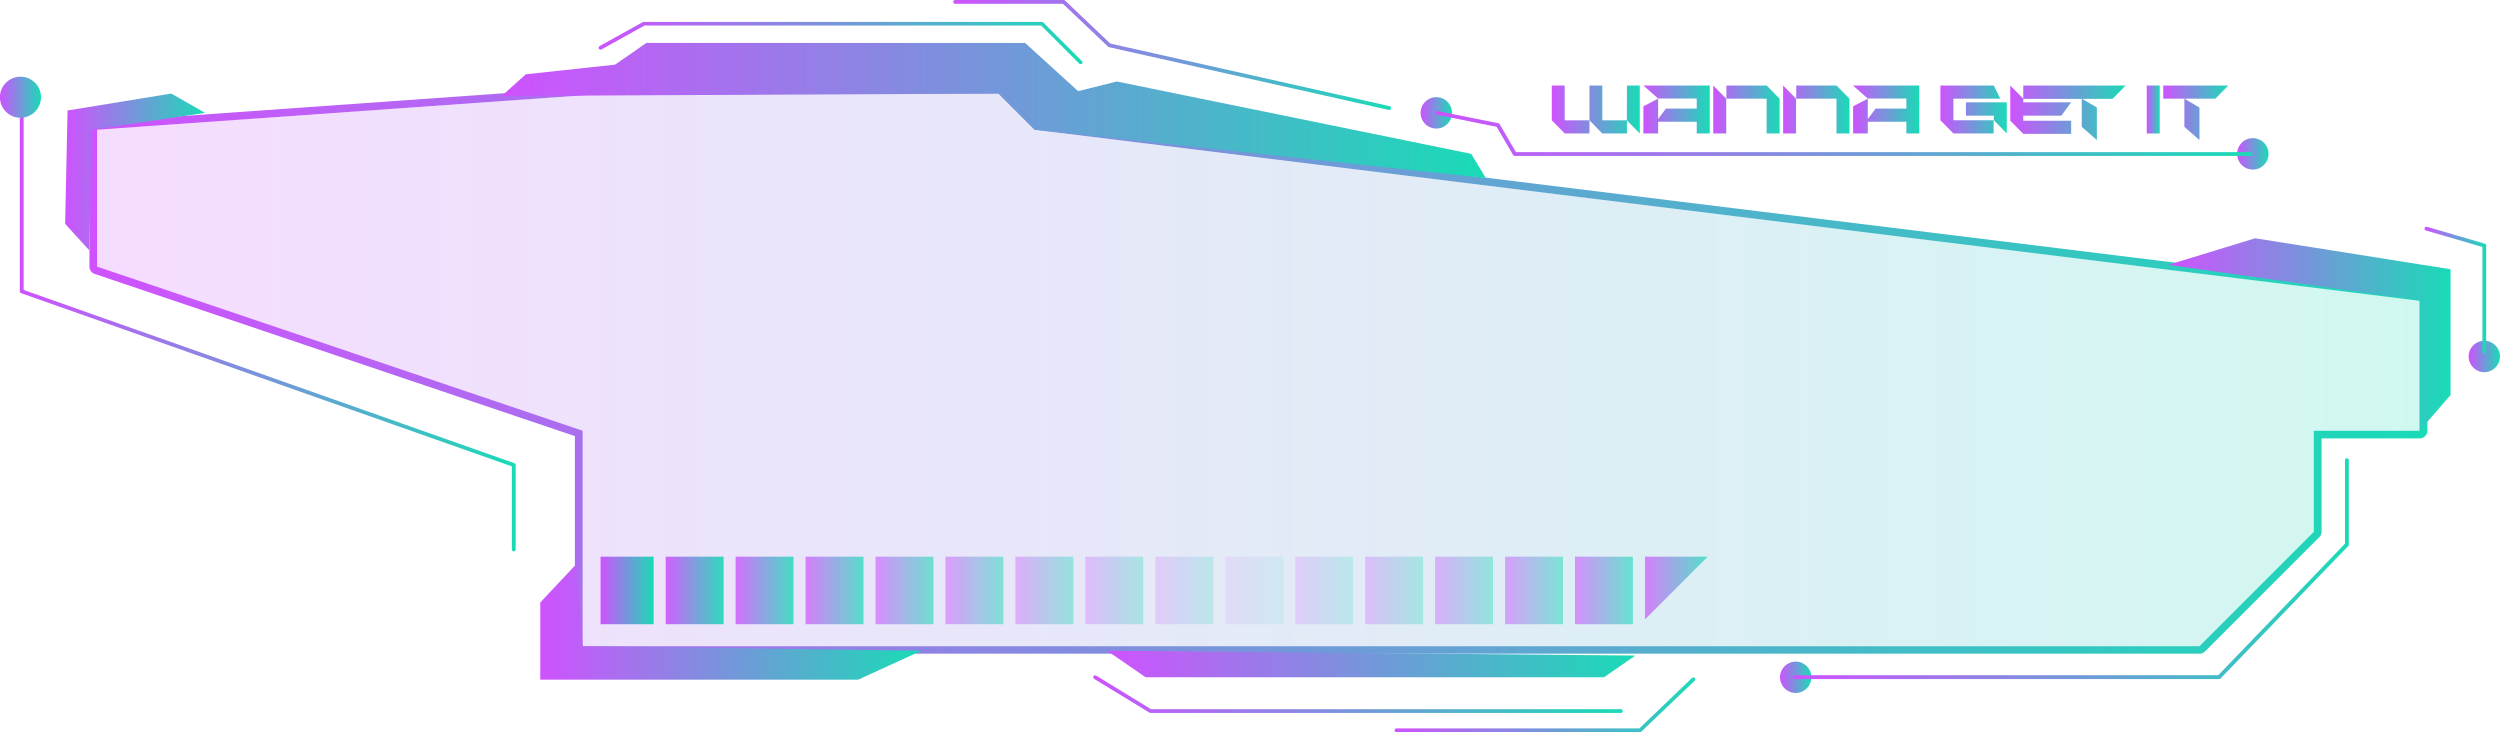 <svg xmlns="http://www.w3.org/2000/svg" xmlns:xlink="http://www.w3.org/1999/xlink" viewBox="0 0 497.02 145.58"><defs><style>.cls-1{fill:url(#New_Gradient_Swatch_1);}.cls-2{fill:url(#New_Gradient_Swatch_1-2);}.cls-3{fill:url(#New_Gradient_Swatch_1-3);}.cls-4{fill:url(#New_Gradient_Swatch_1-4);}.cls-5{fill:url(#New_Gradient_Swatch_1-5);}.cls-6{fill:url(#New_Gradient_Swatch_1-6);}.cls-7{fill:url(#New_Gradient_Swatch_1-7);}.cls-27,.cls-34,.cls-8{opacity:0.2;}.cls-8{fill:url(#New_Gradient_Swatch_1-8);}.cls-9{fill:url(#New_Gradient_Swatch_1-9);}.cls-10{fill:url(#New_Gradient_Swatch_1-10);}.cls-11{fill:url(#New_Gradient_Swatch_1-11);}.cls-12{fill:url(#New_Gradient_Swatch_1-12);}.cls-13{fill:url(#New_Gradient_Swatch_1-13);}.cls-14{fill:url(#New_Gradient_Swatch_1-14);}.cls-15{fill:url(#New_Gradient_Swatch_1-15);}.cls-16{fill:url(#New_Gradient_Swatch_1-16);}.cls-17{fill:url(#New_Gradient_Swatch_1-17);}.cls-18{fill:url(#New_Gradient_Swatch_1-18);}.cls-19{fill:url(#New_Gradient_Swatch_1-19);}.cls-20{fill:url(#New_Gradient_Swatch_1-20);}.cls-21,.cls-33{opacity:0.5;}.cls-21{fill:url(#New_Gradient_Swatch_1-21);}.cls-22,.cls-35{opacity:0.4;}.cls-22{fill:url(#New_Gradient_Swatch_1-22);}.cls-23,.cls-31{opacity:0.6;}.cls-23{fill:url(#New_Gradient_Swatch_1-23);}.cls-24,.cls-29{opacity:0.7;}.cls-24{fill:url(#New_Gradient_Swatch_1-24);}.cls-25{opacity:0.8;fill:url(#New_Gradient_Swatch_1-25);}.cls-26{opacity:0.9;fill:url(#New_Gradient_Swatch_1-26);}.cls-27{fill:url(#New_Gradient_Swatch_1-27);}.cls-28,.cls-36{opacity:0.3;}.cls-28{fill:url(#New_Gradient_Swatch_1-28);}.cls-29{fill:url(#New_Gradient_Swatch_1-29);}.cls-30{opacity:0.1;fill:url(#New_Gradient_Swatch_1-30);}.cls-31{fill:url(#New_Gradient_Swatch_1-31);}.cls-32{fill:url(#New_Gradient_Swatch_1-32);}.cls-33{fill:url(#New_Gradient_Swatch_1-33);}.cls-34{fill:url(#New_Gradient_Swatch_1-34);}.cls-35{fill:url(#New_Gradient_Swatch_1-35);}.cls-36{fill:url(#New_Gradient_Swatch_1-36);}.cls-37{fill:url(#New_Gradient_Swatch_1-37);}.cls-38{fill:url(#New_Gradient_Swatch_1-38);}.cls-39{fill:url(#New_Gradient_Swatch_1-39);}.cls-40{fill:url(#New_Gradient_Swatch_1-40);}.cls-41{fill:url(#New_Gradient_Swatch_1-41);}.cls-42{fill:url(#New_Gradient_Swatch_1-42);}.cls-43{fill:url(#New_Gradient_Swatch_1-43);}.cls-44{fill:url(#New_Gradient_Swatch_1-44);}.cls-45{fill:url(#New_Gradient_Swatch_1-45);}</style><linearGradient id="New_Gradient_Swatch_1" x1="3.94" y1="64.4" x2="102.52" y2="64.4" gradientUnits="userSpaceOnUse"><stop offset="0" stop-color="#cf52fe"/><stop offset="1" stop-color="#19dbb6"/></linearGradient><linearGradient id="New_Gradient_Swatch_1-2" x1="0" y1="19.32" x2="8.15" y2="19.32" xlink:href="#New_Gradient_Swatch_1"/><linearGradient id="New_Gradient_Swatch_1-3" x1="353.88" y1="134.65" x2="360.12" y2="134.65" xlink:href="#New_Gradient_Swatch_1"/><linearGradient id="New_Gradient_Swatch_1-4" x1="282.44" y1="22.44" x2="288.67" y2="22.44" xlink:href="#New_Gradient_Swatch_1"/><linearGradient id="New_Gradient_Swatch_1-5" x1="444.75" y1="30.59" x2="450.99" y2="30.59" xlink:href="#New_Gradient_Swatch_1"/><linearGradient id="New_Gradient_Swatch_1-6" x1="490.79" y1="70.87" x2="497.02" y2="70.87" xlink:href="#New_Gradient_Swatch_1"/><linearGradient id="New_Gradient_Swatch_1-7" x1="356.38" y1="113.07" x2="466.95" y2="113.07" xlink:href="#New_Gradient_Swatch_1"/><linearGradient id="New_Gradient_Swatch_1-8" x1="19.3" y1="73.54" x2="481.05" y2="73.54" xlink:href="#New_Gradient_Swatch_1"/><linearGradient id="New_Gradient_Swatch_1-9" x1="17.78" y1="73.54" x2="482.58" y2="73.54" xlink:href="#New_Gradient_Swatch_1"/><linearGradient id="New_Gradient_Swatch_1-10" x1="99.74" y1="21.96" x2="295.38" y2="21.96" xlink:href="#New_Gradient_Swatch_1"/><linearGradient id="New_Gradient_Swatch_1-11" x1="107.41" y1="123.62" x2="183.18" y2="123.62" xlink:href="#New_Gradient_Swatch_1"/><linearGradient id="New_Gradient_Swatch_1-12" x1="431.09" y1="66.5" x2="487.19" y2="66.5" xlink:href="#New_Gradient_Swatch_1"/><linearGradient id="New_Gradient_Swatch_1-13" x1="220.1" y1="132.01" x2="325.11" y2="132.01" xlink:href="#New_Gradient_Swatch_1"/><linearGradient id="New_Gradient_Swatch_1-14" x1="12.95" y1="34.19" x2="40.76" y2="34.19" xlink:href="#New_Gradient_Swatch_1"/><linearGradient id="New_Gradient_Swatch_1-15" x1="217.32" y1="138" x2="322.62" y2="138" xlink:href="#New_Gradient_Swatch_1"/><linearGradient id="New_Gradient_Swatch_1-16" x1="277.26" y1="140.16" x2="337" y2="140.16" xlink:href="#New_Gradient_Swatch_1"/><linearGradient id="New_Gradient_Swatch_1-17" x1="285.41" y1="26.51" x2="447.77" y2="26.51" xlink:href="#New_Gradient_Swatch_1"/><linearGradient id="New_Gradient_Swatch_1-18" x1="119.02" y1="8.53" x2="215.2" y2="8.53" xlink:href="#New_Gradient_Swatch_1"/><linearGradient id="New_Gradient_Swatch_1-19" x1="189.51" y1="10.93" x2="276.58" y2="10.93" xlink:href="#New_Gradient_Swatch_1"/><linearGradient id="New_Gradient_Swatch_1-20" x1="482.01" y1="57.68" x2="494.28" y2="57.68" xlink:href="#New_Gradient_Swatch_1"/><linearGradient id="New_Gradient_Swatch_1-21" x1="187.97" y1="117.38" x2="199.48" y2="117.38" xlink:href="#New_Gradient_Swatch_1"/><linearGradient id="New_Gradient_Swatch_1-22" x1="201.88" y1="117.38" x2="213.39" y2="117.38" xlink:href="#New_Gradient_Swatch_1"/><linearGradient id="New_Gradient_Swatch_1-23" x1="174.06" y1="117.38" x2="185.57" y2="117.38" xlink:href="#New_Gradient_Swatch_1"/><linearGradient id="New_Gradient_Swatch_1-24" x1="160.16" y1="117.38" x2="171.67" y2="117.38" xlink:href="#New_Gradient_Swatch_1"/><linearGradient id="New_Gradient_Swatch_1-25" x1="146.25" y1="117.38" x2="157.76" y2="117.38" xlink:href="#New_Gradient_Swatch_1"/><linearGradient id="New_Gradient_Swatch_1-26" x1="132.35" y1="117.38" x2="143.85" y2="117.38" xlink:href="#New_Gradient_Swatch_1"/><linearGradient id="New_Gradient_Swatch_1-27" x1="229.69" y1="117.38" x2="241.2" y2="117.38" xlink:href="#New_Gradient_Swatch_1"/><linearGradient id="New_Gradient_Swatch_1-28" x1="215.78" y1="117.38" x2="227.29" y2="117.38" xlink:href="#New_Gradient_Swatch_1"/><linearGradient id="New_Gradient_Swatch_1-29" x1="327.03" y1="116.9" x2="339.5" y2="116.9" xlink:href="#New_Gradient_Swatch_1"/><linearGradient id="New_Gradient_Swatch_1-30" x1="243.59" y1="117.38" x2="255.1" y2="117.38" xlink:href="#New_Gradient_Swatch_1"/><linearGradient id="New_Gradient_Swatch_1-31" x1="313.12" y1="117.38" x2="324.63" y2="117.38" xlink:href="#New_Gradient_Swatch_1"/><linearGradient id="New_Gradient_Swatch_1-32" x1="119.4" y1="117.38" x2="129.95" y2="117.38" xlink:href="#New_Gradient_Swatch_1"/><linearGradient id="New_Gradient_Swatch_1-33" x1="299.22" y1="117.38" x2="310.73" y2="117.38" xlink:href="#New_Gradient_Swatch_1"/><linearGradient id="New_Gradient_Swatch_1-34" x1="257.5" y1="117.38" x2="269.01" y2="117.38" xlink:href="#New_Gradient_Swatch_1"/><linearGradient id="New_Gradient_Swatch_1-35" x1="285.31" y1="117.38" x2="296.82" y2="117.38" xlink:href="#New_Gradient_Swatch_1"/><linearGradient id="New_Gradient_Swatch_1-36" x1="271.41" y1="117.38" x2="282.91" y2="117.38" xlink:href="#New_Gradient_Swatch_1"/><linearGradient id="New_Gradient_Swatch_1-37" x1="308.48" y1="21.76" x2="326.02" y2="21.76" xlink:href="#New_Gradient_Swatch_1"/><linearGradient id="New_Gradient_Swatch_1-38" x1="326.72" y1="21.76" x2="339.91" y2="21.76" xlink:href="#New_Gradient_Swatch_1"/><linearGradient id="New_Gradient_Swatch_1-39" x1="340.61" y1="21.76" x2="353.8" y2="21.76" xlink:href="#New_Gradient_Swatch_1"/><linearGradient id="New_Gradient_Swatch_1-40" x1="354.5" y1="21.76" x2="367.69" y2="21.76" xlink:href="#New_Gradient_Swatch_1"/><linearGradient id="New_Gradient_Swatch_1-41" x1="368.39" y1="21.76" x2="381.57" y2="21.76" xlink:href="#New_Gradient_Swatch_1"/><linearGradient id="New_Gradient_Swatch_1-42" x1="385.77" y1="21.76" x2="398.96" y2="21.76" xlink:href="#New_Gradient_Swatch_1"/><linearGradient id="New_Gradient_Swatch_1-43" x1="399.66" y1="22.45" x2="422.59" y2="22.45" xlink:href="#New_Gradient_Swatch_1"/><linearGradient id="New_Gradient_Swatch_1-44" x1="426.79" y1="21.76" x2="429.37" y2="21.76" xlink:href="#New_Gradient_Swatch_1"/><linearGradient id="New_Gradient_Swatch_1-45" x1="430.07" y1="22.41" x2="443.01" y2="22.41" xlink:href="#New_Gradient_Swatch_1"/></defs><title>cart_buy_green_purple</title><g id="Layer_2" data-name="Layer 2"><g id="Layer_1-2" data-name="Layer 1"><path class="cls-1" d="M102.14,109.61a.38.38,0,0,1-.38-.38V92.72L4.19,58.28a.37.37,0,0,1-.25-.36V19.56a.38.38,0,0,1,.76,0V57.65l97.56,34.44a.38.38,0,0,1,.26.36v16.78A.38.38,0,0,1,102.14,109.61Z"/><path class="cls-2" d="M8.15,19.32a4.08,4.08,0,1,1-4.07-4.07A4.08,4.08,0,0,1,8.15,19.32Z"/><circle class="cls-3" cx="357" cy="134.65" r="3.12"/><path class="cls-4" d="M288.67,22.44a3.12,3.12,0,1,1-3.12-3.12A3.12,3.12,0,0,1,288.67,22.44Z"/><path class="cls-5" d="M451,30.59a3.12,3.12,0,1,1-3.12-3.12A3.12,3.12,0,0,1,451,30.59Z"/><circle class="cls-6" cx="493.9" cy="70.87" r="3.12"/><path class="cls-7" d="M441.15,135H356.76a.38.38,0,0,1,0-.76H441l25.2-26.15V91.49a.38.38,0,1,1,.76,0v16.78a.39.39,0,0,1-.11.27l-25.41,26.37A.4.4,0,0,1,441.15,135Z"/><polygon class="cls-8" points="205.71 25.8 198.52 18.6 120.84 18.6 19.3 25.8 19.3 53.03 115.84 85.63 115.84 128.47 437.29 128.47 460.03 105.72 460.03 85.63 481.05 85.63 481.05 59.75 205.71 25.8"/><path class="cls-9" d="M198.52,18.6l7.19,7.2,275.34,34V85.63H460v20.1l-22.74,22.74H115.84V85.63L19.3,53V25.8l101.54-7.2h77.68m0-1.52H120.73L19.19,24.28a1.52,1.52,0,0,0-1.41,1.52V53a1.53,1.53,0,0,0,1,1.44l95.51,32.26v41.74a1.52,1.52,0,0,0,1.52,1.52H437.29a1.52,1.52,0,0,0,1.07-.44l22.75-22.75a1.52,1.52,0,0,0,.44-1.07V87.16h19.5a1.54,1.54,0,0,0,1.53-1.53V59.75a1.52,1.52,0,0,0-1.34-1.51L206.42,24.35l-6.82-6.82a1.53,1.53,0,0,0-1.08-.45Z"/><polygon class="cls-10" points="99.74 19.08 104.53 14.77 122.28 12.85 128.51 8.53 203.79 8.53 214.34 18.12 222.02 16.2 292.5 30.59 295.38 35.39 205.71 25.8 198.52 18.6 99.74 19.08"/><polygon class="cls-11" points="170.59 135.13 183.18 129.37 115.84 128.47 114.61 112.11 107.41 119.78 107.41 135.13 170.59 135.13"/><polygon class="cls-12" points="487.19 78.52 487.19 53.53 448.35 47.37 433.41 51.94 431.09 52.65 481.05 59.75 481.05 85.63 487.19 78.52"/><polygon class="cls-13" points="220.1 129.37 227.77 134.65 318.88 134.65 325.11 130.33 220.1 129.37"/><polygon class="cls-14" points="40.76 22.44 34.05 18.6 13.43 21.96 12.95 44.5 17.74 49.77 18.22 25.8 40.76 22.44"/><path class="cls-15" d="M322.24,141.74H228.73a.36.36,0,0,1-.2-.06l-11-6.71a.38.38,0,0,1,.4-.65L228.84,141h93.4a.38.38,0,0,1,0,.76Z"/><path class="cls-16" d="M326.07,145.58H277.64a.38.38,0,0,1-.38-.38.39.39,0,0,1,.38-.39h48.28l10.44-10a.38.38,0,1,1,.52.55l-10.55,10.07A.36.36,0,0,1,326.07,145.58Z"/><path class="cls-17" d="M447.39,31H301.14a.37.37,0,0,1-.33-.19l-3.27-5.6-11.82-2.37a.38.38,0,1,1,.15-.74l12,2.39a.4.4,0,0,1,.26.18l3.25,5.57h146a.38.38,0,0,1,0,.76Z"/><path class="cls-18" d="M214.82,12.75a.43.43,0,0,1-.27-.11L207,5.08H128.13l-8.55,4.75a.38.38,0,0,1-.37-.67l8.64-4.8a.37.37,0,0,1,.18,0h79.12a.39.39,0,0,1,.27.11l7.67,7.67a.38.38,0,0,1,0,.54A.39.39,0,0,1,214.82,12.75Z"/><path class="cls-19" d="M276.2,21.86h-.08L220.49,9.38a.32.32,0,0,1-.17-.09l-9-8.53H189.89a.38.38,0,1,1,0-.76h21.58a.42.42,0,0,1,.26.1l9,8.56,55.53,12.45a.38.38,0,0,1-.09.75Z"/><path class="cls-20" d="M493.9,70.29a.38.38,0,0,1-.38-.38V49.1l-11.23-3.28a.38.38,0,0,1,.21-.73L494,48.45a.37.37,0,0,1,.27.36v21.1A.38.38,0,0,1,493.9,70.29Z"/><rect class="cls-21" x="187.97" y="110.67" width="11.51" height="13.43"/><rect class="cls-22" x="201.88" y="110.67" width="11.51" height="13.43"/><rect class="cls-23" x="174.06" y="110.67" width="11.51" height="13.43"/><rect class="cls-24" x="160.16" y="110.67" width="11.51" height="13.43"/><rect class="cls-25" x="146.25" y="110.67" width="11.51" height="13.43"/><rect class="cls-26" x="132.35" y="110.67" width="11.51" height="13.43"/><rect class="cls-27" x="229.69" y="110.67" width="11.51" height="13.43"/><rect class="cls-28" x="215.78" y="110.67" width="11.51" height="13.43"/><polygon class="cls-29" points="327.03 110.67 327.03 123.14 339.5 110.67 327.03 110.67"/><rect class="cls-30" x="243.59" y="110.67" width="11.51" height="13.43"/><rect class="cls-31" x="313.12" y="110.67" width="11.51" height="13.43"/><rect class="cls-32" x="119.4" y="110.67" width="10.55" height="13.43"/><rect class="cls-33" x="299.22" y="110.67" width="11.51" height="13.43"/><rect class="cls-34" x="257.5" y="110.67" width="11.51" height="13.43"/><rect class="cls-35" x="285.31" y="110.67" width="11.51" height="13.43"/><rect class="cls-36" x="271.41" y="110.67" width="11.51" height="13.43"/><path class="cls-37" d="M311.07,17v6.92H316v2.62h-4.9l-2.59-2.62V17Zm7.48,0v6.92h4.9v2.62h-4.9l0,0L316,23.91V17Zm4.9,0H326v9.54l-2.57-2.62Z"/><path class="cls-38" d="M326.72,17h13.19v9.54h-2.59V24.2h-7.67v2.33h-2.93V21.14l2.93-1.53v4.06l1.55-2.08h6.12v-2h-7.67Z"/><path class="cls-39" d="M340.61,26.53V17l2.58,2.62v6.92ZM351.22,17l2.58,2.62v6.92h-2.58V19.61h-8V17Z"/><path class="cls-40" d="M354.5,26.53V17l2.57,2.62v6.92ZM365.11,17l2.58,2.62v6.92h-2.58V19.61h-8V17Z"/><path class="cls-41" d="M368.39,17h13.18v9.54H379V24.2h-7.67v2.33h-2.92V21.14l2.92-1.53v4.06l1.56-2.08H379v-2h-7.67Z"/><path class="cls-42" d="M388.35,19.61v4.3h8v2.62h-8l-2.58-2.62V17h10.62l1.28,2.62Zm10.61.73h0v6.18l-2.57-2.62V23h-5.55V20.34Z"/><path class="cls-43" d="M399.66,17l2.58,2.61v.73h9.52L409.81,23h-7.57V24h9.52v2.61h-9.52L399.66,24Zm22.93,0L420,19.65H402.24V17Zm-5.72,10.83-3-2.62v-5.6l3,1.75Z"/><path class="cls-44" d="M429.37,17v9.54h-2.58V17Z"/><path class="cls-45" d="M443,17l-2.58,2.62H430.07V17Zm-5.73,10.84-3-2.62v-5.6l3,1.77Z"/></g></g></svg>